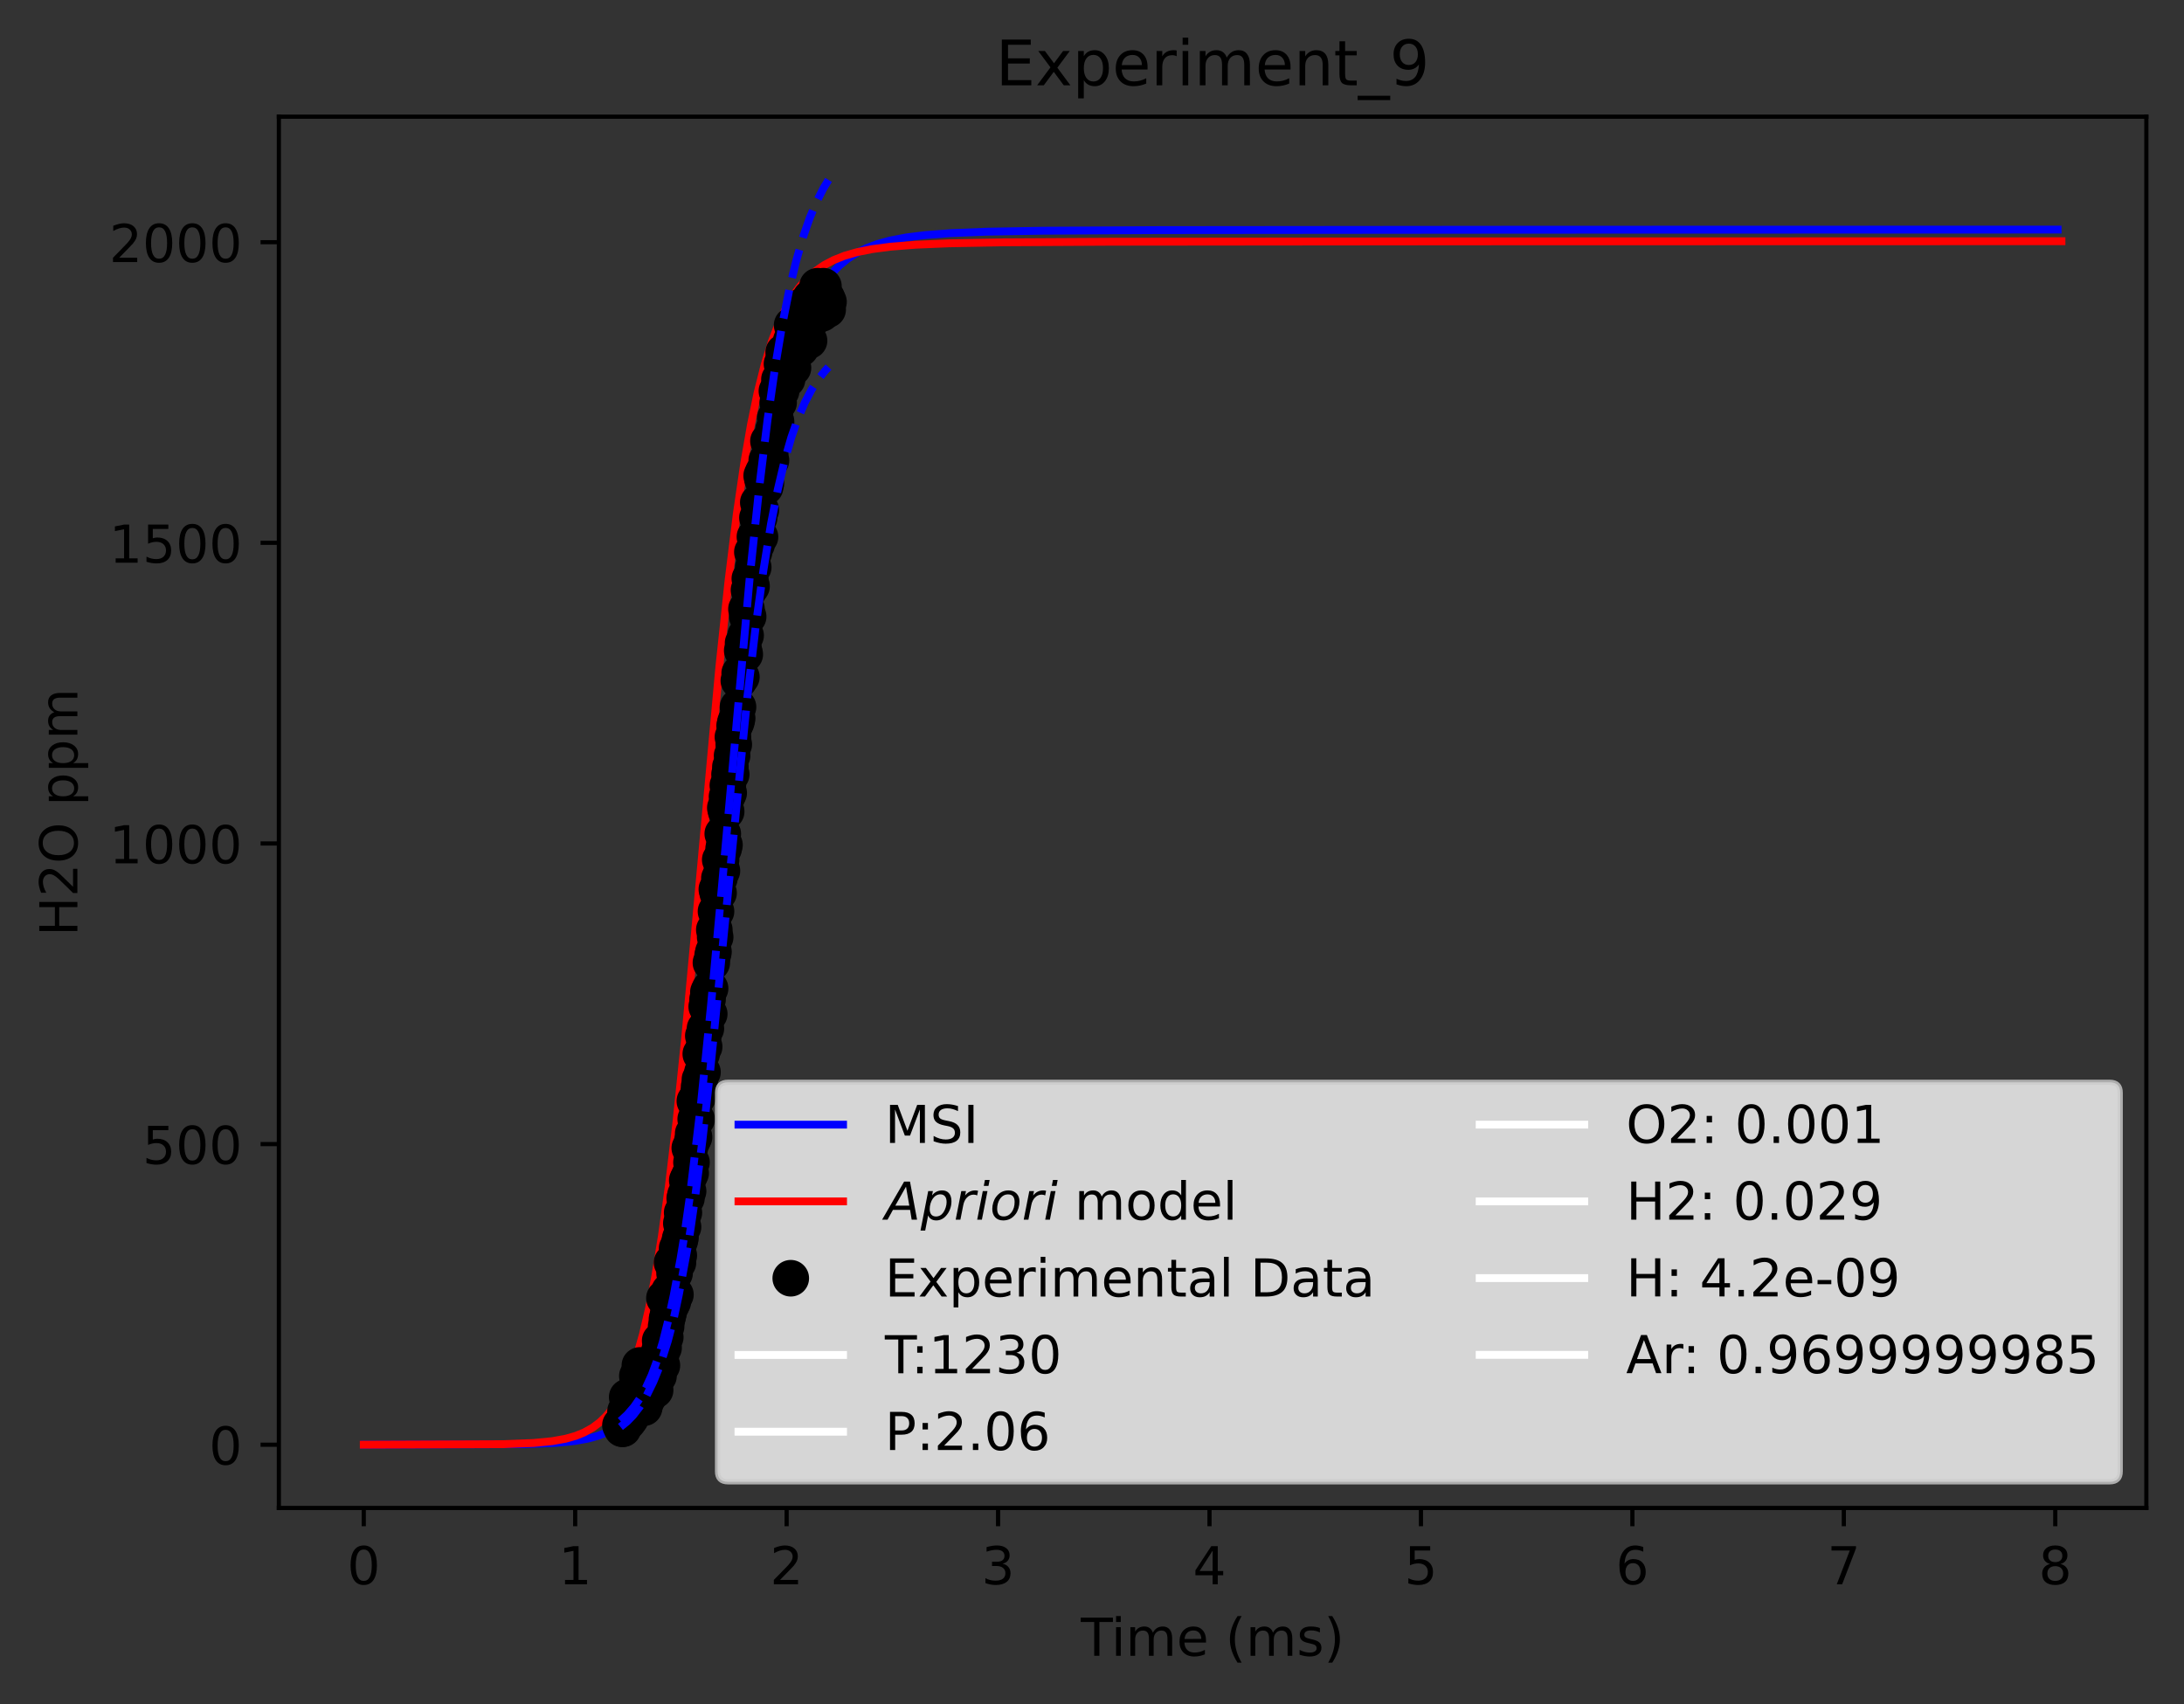 <?xml version="1.0" encoding="utf-8" standalone="no"?>
<!DOCTYPE svg PUBLIC "-//W3C//DTD SVG 1.1//EN"
  "http://www.w3.org/Graphics/SVG/1.1/DTD/svg11.dtd">
<!-- Created with matplotlib (https://matplotlib.org/) -->
<svg height="325.986pt" version="1.1" viewBox="0 0 417.648 325.986" width="417.648pt" xmlns="http://www.w3.org/2000/svg" xmlns:xlink="http://www.w3.org/1999/xlink">
 <rect x="0" y="0" width="417.648" height="325.986" fill="#333333" stroke="none"/>
 <defs>
  <style type="text/css">*{stroke-linecap:butt;stroke-linejoin:round;}</style>
 </defs>
 <g id="figure_1">
  <g id="patch_1">
   <path d="M 0 325.986 
L 417.648 325.986 
L 417.648 0 
L 0 0 
z
" style="fill:none;"/>
  </g>
  <g id="axes_1">
   <g id="patch_2">
    <path d="M 53.328 288.43 
L 410.448 288.43 
L 410.448 22.318 
L 53.328 22.318 
z
" style="fill:none;"/>
   </g>
   <g id="matplotlib.axis_1">
    <g id="xtick_1">
     <g id="line2d_1">
      <defs>
       <path d="M 0 0 
L 0 3.5 
" id="m089c48f560" style="stroke:#000000;stroke-width:0.8;"/>
      </defs>
      <g>
       <use style="stroke:#000000;stroke-width:0.8;" x="69.561" xlink:href="#m089c48f560" y="288.43"/>
      </g>
     </g>
     <g id="text_1">
      <!-- 0 -->
      <g transform="translate(66.38 303.029)scale(0.1 -0.1)">
       <defs>
        <path d="M 31.781 66.406 
Q 24.172 66.406 20.328 58.906 
Q 16.5 51.422 16.5 36.375 
Q 16.5 21.391 20.328 13.891 
Q 24.172 6.391 31.781 6.391 
Q 39.453 6.391 43.281 13.891 
Q 47.125 21.391 47.125 36.375 
Q 47.125 51.422 43.281 58.906 
Q 39.453 66.406 31.781 66.406 
z
M 31.781 74.219 
Q 44.047 74.219 50.516 64.516 
Q 56.984 54.828 56.984 36.375 
Q 56.984 17.969 50.516 8.266 
Q 44.047 -1.422 31.781 -1.422 
Q 19.531 -1.422 13.062 8.266 
Q 6.594 17.969 6.594 36.375 
Q 6.594 54.828 13.062 64.516 
Q 19.531 74.219 31.781 74.219 
z
" id="DejaVuSans-48"/>
       </defs>
       <use xlink:href="#DejaVuSans-48"/>
      </g>
     </g>
    </g>
    <g id="xtick_2">
     <g id="line2d_2">
      <g>
       <use style="stroke:#000000;stroke-width:0.8;" x="109.995" xlink:href="#m089c48f560" y="288.43"/>
      </g>
     </g>
     <g id="text_2">
      <!-- 1 -->
      <g transform="translate(106.813 303.029)scale(0.1 -0.1)">
       <defs>
        <path d="M 12.406 8.297 
L 28.516 8.297 
L 28.516 63.922 
L 10.984 60.406 
L 10.984 69.391 
L 28.422 72.906 
L 38.281 72.906 
L 38.281 8.297 
L 54.391 8.297 
L 54.391 0 
L 12.406 0 
z
" id="DejaVuSans-49"/>
       </defs>
       <use xlink:href="#DejaVuSans-49"/>
      </g>
     </g>
    </g>
    <g id="xtick_3">
     <g id="line2d_3">
      <g>
       <use style="stroke:#000000;stroke-width:0.8;" x="150.428" xlink:href="#m089c48f560" y="288.43"/>
      </g>
     </g>
     <g id="text_3">
      <!-- 2 -->
      <g transform="translate(147.247 303.029)scale(0.1 -0.1)">
       <defs>
        <path d="M 19.188 8.297 
L 53.609 8.297 
L 53.609 0 
L 7.328 0 
L 7.328 8.297 
Q 12.938 14.109 22.625 23.891 
Q 32.328 33.688 34.812 36.531 
Q 39.547 41.844 41.422 45.531 
Q 43.312 49.219 43.312 52.781 
Q 43.312 58.594 39.234 62.25 
Q 35.156 65.922 28.609 65.922 
Q 23.969 65.922 18.812 64.312 
Q 13.672 62.703 7.812 59.422 
L 7.812 69.391 
Q 13.766 71.781 18.938 73 
Q 24.125 74.219 28.422 74.219 
Q 39.75 74.219 46.484 68.547 
Q 53.219 62.891 53.219 53.422 
Q 53.219 48.922 51.531 44.891 
Q 49.859 40.875 45.406 35.406 
Q 44.188 33.984 37.641 27.219 
Q 31.109 20.453 19.188 8.297 
z
" id="DejaVuSans-50"/>
       </defs>
       <use xlink:href="#DejaVuSans-50"/>
      </g>
     </g>
    </g>
    <g id="xtick_4">
     <g id="line2d_4">
      <g>
       <use style="stroke:#000000;stroke-width:0.8;" x="190.862" xlink:href="#m089c48f560" y="288.43"/>
      </g>
     </g>
     <g id="text_4">
      <!-- 3 -->
      <g transform="translate(187.681 303.029)scale(0.1 -0.1)">
       <defs>
        <path d="M 40.578 39.312 
Q 47.656 37.797 51.625 33 
Q 55.609 28.219 55.609 21.188 
Q 55.609 10.406 48.188 4.484 
Q 40.766 -1.422 27.094 -1.422 
Q 22.516 -1.422 17.656 -0.516 
Q 12.797 0.391 7.625 2.203 
L 7.625 11.719 
Q 11.719 9.328 16.594 8.109 
Q 21.484 6.891 26.812 6.891 
Q 36.078 6.891 40.938 10.547 
Q 45.797 14.203 45.797 21.188 
Q 45.797 27.641 41.281 31.266 
Q 36.766 34.906 28.719 34.906 
L 20.219 34.906 
L 20.219 43.016 
L 29.109 43.016 
Q 36.375 43.016 40.234 45.922 
Q 44.094 48.828 44.094 54.297 
Q 44.094 59.906 40.109 62.906 
Q 36.141 65.922 28.719 65.922 
Q 24.656 65.922 20.016 65.031 
Q 15.375 64.156 9.812 62.312 
L 9.812 71.094 
Q 15.438 72.656 20.344 73.438 
Q 25.25 74.219 29.594 74.219 
Q 40.828 74.219 47.359 69.109 
Q 53.906 64.016 53.906 55.328 
Q 53.906 49.266 50.438 45.094 
Q 46.969 40.922 40.578 39.312 
z
" id="DejaVuSans-51"/>
       </defs>
       <use xlink:href="#DejaVuSans-51"/>
      </g>
     </g>
    </g>
    <g id="xtick_5">
     <g id="line2d_5">
      <g>
       <use style="stroke:#000000;stroke-width:0.8;" x="231.296" xlink:href="#m089c48f560" y="288.43"/>
      </g>
     </g>
     <g id="text_5">
      <!-- 4 -->
      <g transform="translate(228.114 303.029)scale(0.1 -0.1)">
       <defs>
        <path d="M 37.797 64.312 
L 12.891 25.391 
L 37.797 25.391 
z
M 35.203 72.906 
L 47.609 72.906 
L 47.609 25.391 
L 58.016 25.391 
L 58.016 17.188 
L 47.609 17.188 
L 47.609 0 
L 37.797 0 
L 37.797 17.188 
L 4.891 17.188 
L 4.891 26.703 
z
" id="DejaVuSans-52"/>
       </defs>
       <use xlink:href="#DejaVuSans-52"/>
      </g>
     </g>
    </g>
    <g id="xtick_6">
     <g id="line2d_6">
      <g>
       <use style="stroke:#000000;stroke-width:0.8;" x="271.729" xlink:href="#m089c48f560" y="288.43"/>
      </g>
     </g>
     <g id="text_6">
      <!-- 5 -->
      <g transform="translate(268.548 303.029)scale(0.1 -0.1)">
       <defs>
        <path d="M 10.797 72.906 
L 49.516 72.906 
L 49.516 64.594 
L 19.828 64.594 
L 19.828 46.734 
Q 21.969 47.469 24.109 47.828 
Q 26.266 48.188 28.422 48.188 
Q 40.625 48.188 47.75 41.5 
Q 54.891 34.812 54.891 23.391 
Q 54.891 11.625 47.562 5.094 
Q 40.234 -1.422 26.906 -1.422 
Q 22.312 -1.422 17.547 -0.641 
Q 12.797 0.141 7.719 1.703 
L 7.719 11.625 
Q 12.109 9.234 16.797 8.062 
Q 21.484 6.891 26.703 6.891 
Q 35.156 6.891 40.078 11.328 
Q 45.016 15.766 45.016 23.391 
Q 45.016 31 40.078 35.438 
Q 35.156 39.891 26.703 39.891 
Q 22.75 39.891 18.812 39.016 
Q 14.891 38.141 10.797 36.281 
z
" id="DejaVuSans-53"/>
       </defs>
       <use xlink:href="#DejaVuSans-53"/>
      </g>
     </g>
    </g>
    <g id="xtick_7">
     <g id="line2d_7">
      <g>
       <use style="stroke:#000000;stroke-width:0.8;" x="312.163" xlink:href="#m089c48f560" y="288.43"/>
      </g>
     </g>
     <g id="text_7">
      <!-- 6 -->
      <g transform="translate(308.982 303.029)scale(0.1 -0.1)">
       <defs>
        <path d="M 33.016 40.375 
Q 26.375 40.375 22.484 35.828 
Q 18.609 31.297 18.609 23.391 
Q 18.609 15.531 22.484 10.953 
Q 26.375 6.391 33.016 6.391 
Q 39.656 6.391 43.531 10.953 
Q 47.406 15.531 47.406 23.391 
Q 47.406 31.297 43.531 35.828 
Q 39.656 40.375 33.016 40.375 
z
M 52.594 71.297 
L 52.594 62.312 
Q 48.875 64.062 45.094 64.984 
Q 41.312 65.922 37.594 65.922 
Q 27.828 65.922 22.672 59.328 
Q 17.531 52.734 16.797 39.406 
Q 19.672 43.656 24.016 45.922 
Q 28.375 48.188 33.594 48.188 
Q 44.578 48.188 50.953 41.516 
Q 57.328 34.859 57.328 23.391 
Q 57.328 12.156 50.688 5.359 
Q 44.047 -1.422 33.016 -1.422 
Q 20.359 -1.422 13.672 8.266 
Q 6.984 17.969 6.984 36.375 
Q 6.984 53.656 15.188 63.938 
Q 23.391 74.219 37.203 74.219 
Q 40.922 74.219 44.703 73.484 
Q 48.484 72.75 52.594 71.297 
z
" id="DejaVuSans-54"/>
       </defs>
       <use xlink:href="#DejaVuSans-54"/>
      </g>
     </g>
    </g>
    <g id="xtick_8">
     <g id="line2d_8">
      <g>
       <use style="stroke:#000000;stroke-width:0.8;" x="352.597" xlink:href="#m089c48f560" y="288.43"/>
      </g>
     </g>
     <g id="text_8">
      <!-- 7 -->
      <g transform="translate(349.416 303.029)scale(0.1 -0.1)">
       <defs>
        <path d="M 8.203 72.906 
L 55.078 72.906 
L 55.078 68.703 
L 28.609 0 
L 18.312 0 
L 43.219 64.594 
L 8.203 64.594 
z
" id="DejaVuSans-55"/>
       </defs>
       <use xlink:href="#DejaVuSans-55"/>
      </g>
     </g>
    </g>
    <g id="xtick_9">
     <g id="line2d_9">
      <g>
       <use style="stroke:#000000;stroke-width:0.8;" x="393.031" xlink:href="#m089c48f560" y="288.43"/>
      </g>
     </g>
     <g id="text_9">
      <!-- 8 -->
      <g transform="translate(389.849 303.029)scale(0.1 -0.1)">
       <defs>
        <path d="M 31.781 34.625 
Q 24.75 34.625 20.719 30.859 
Q 16.703 27.094 16.703 20.516 
Q 16.703 13.922 20.719 10.156 
Q 24.75 6.391 31.781 6.391 
Q 38.812 6.391 42.859 10.172 
Q 46.922 13.969 46.922 20.516 
Q 46.922 27.094 42.891 30.859 
Q 38.875 34.625 31.781 34.625 
z
M 21.922 38.812 
Q 15.578 40.375 12.031 44.719 
Q 8.5 49.078 8.5 55.328 
Q 8.5 64.062 14.719 69.141 
Q 20.953 74.219 31.781 74.219 
Q 42.672 74.219 48.875 69.141 
Q 55.078 64.062 55.078 55.328 
Q 55.078 49.078 51.531 44.719 
Q 48 40.375 41.703 38.812 
Q 48.828 37.156 52.797 32.312 
Q 56.781 27.484 56.781 20.516 
Q 56.781 9.906 50.312 4.234 
Q 43.844 -1.422 31.781 -1.422 
Q 19.734 -1.422 13.25 4.234 
Q 6.781 9.906 6.781 20.516 
Q 6.781 27.484 10.781 32.312 
Q 14.797 37.156 21.922 38.812 
z
M 18.312 54.391 
Q 18.312 48.734 21.844 45.562 
Q 25.391 42.391 31.781 42.391 
Q 38.141 42.391 41.719 45.562 
Q 45.312 48.734 45.312 54.391 
Q 45.312 60.062 41.719 63.234 
Q 38.141 66.406 31.781 66.406 
Q 25.391 66.406 21.844 63.234 
Q 18.312 60.062 18.312 54.391 
z
" id="DejaVuSans-56"/>
       </defs>
       <use xlink:href="#DejaVuSans-56"/>
      </g>
     </g>
    </g>
    <g id="text_10">
     <!-- Time (ms) -->
     <g transform="translate(206.689 316.707)scale(0.1 -0.1)">
      <defs>
       <path d="M -0.297 72.906 
L 61.375 72.906 
L 61.375 64.594 
L 35.5 64.594 
L 35.5 0 
L 25.594 0 
L 25.594 64.594 
L -0.297 64.594 
z
" id="DejaVuSans-84"/>
       <path d="M 9.422 54.688 
L 18.406 54.688 
L 18.406 0 
L 9.422 0 
z
M 9.422 75.984 
L 18.406 75.984 
L 18.406 64.594 
L 9.422 64.594 
z
" id="DejaVuSans-105"/>
       <path d="M 52 44.188 
Q 55.375 50.25 60.062 53.125 
Q 64.75 56 71.094 56 
Q 79.641 56 84.281 50.016 
Q 88.922 44.047 88.922 33.016 
L 88.922 0 
L 79.891 0 
L 79.891 32.719 
Q 79.891 40.578 77.094 44.375 
Q 74.312 48.188 68.609 48.188 
Q 61.625 48.188 57.562 43.547 
Q 53.516 38.922 53.516 30.906 
L 53.516 0 
L 44.484 0 
L 44.484 32.719 
Q 44.484 40.625 41.703 44.406 
Q 38.922 48.188 33.109 48.188 
Q 26.219 48.188 22.156 43.531 
Q 18.109 38.875 18.109 30.906 
L 18.109 0 
L 9.078 0 
L 9.078 54.688 
L 18.109 54.688 
L 18.109 46.188 
Q 21.188 51.219 25.484 53.609 
Q 29.781 56 35.688 56 
Q 41.656 56 45.828 52.969 
Q 50 49.953 52 44.188 
z
" id="DejaVuSans-109"/>
       <path d="M 56.203 29.594 
L 56.203 25.203 
L 14.891 25.203 
Q 15.484 15.922 20.484 11.062 
Q 25.484 6.203 34.422 6.203 
Q 39.594 6.203 44.453 7.469 
Q 49.312 8.734 54.109 11.281 
L 54.109 2.781 
Q 49.266 0.734 44.188 -0.344 
Q 39.109 -1.422 33.891 -1.422 
Q 20.797 -1.422 13.156 6.188 
Q 5.516 13.812 5.516 26.812 
Q 5.516 40.234 12.766 48.109 
Q 20.016 56 32.328 56 
Q 43.359 56 49.781 48.891 
Q 56.203 41.797 56.203 29.594 
z
M 47.219 32.234 
Q 47.125 39.594 43.094 43.984 
Q 39.062 48.391 32.422 48.391 
Q 24.906 48.391 20.391 44.141 
Q 15.875 39.891 15.188 32.172 
z
" id="DejaVuSans-101"/>
       <path id="DejaVuSans-32"/>
       <path d="M 31 75.875 
Q 24.469 64.656 21.281 53.656 
Q 18.109 42.672 18.109 31.391 
Q 18.109 20.125 21.312 9.062 
Q 24.516 -2 31 -13.188 
L 23.188 -13.188 
Q 15.875 -1.703 12.234 9.375 
Q 8.594 20.453 8.594 31.391 
Q 8.594 42.281 12.203 53.312 
Q 15.828 64.359 23.188 75.875 
z
" id="DejaVuSans-40"/>
       <path d="M 44.281 53.078 
L 44.281 44.578 
Q 40.484 46.531 36.375 47.5 
Q 32.281 48.484 27.875 48.484 
Q 21.188 48.484 17.844 46.438 
Q 14.5 44.391 14.5 40.281 
Q 14.5 37.156 16.891 35.375 
Q 19.281 33.594 26.516 31.984 
L 29.594 31.297 
Q 39.156 29.25 43.188 25.516 
Q 47.219 21.781 47.219 15.094 
Q 47.219 7.469 41.188 3.016 
Q 35.156 -1.422 24.609 -1.422 
Q 20.219 -1.422 15.453 -0.562 
Q 10.688 0.297 5.422 2 
L 5.422 11.281 
Q 10.406 8.688 15.234 7.391 
Q 20.062 6.109 24.812 6.109 
Q 31.156 6.109 34.562 8.281 
Q 37.984 10.453 37.984 14.406 
Q 37.984 18.062 35.516 20.016 
Q 33.062 21.969 24.703 23.781 
L 21.578 24.516 
Q 13.234 26.266 9.516 29.906 
Q 5.812 33.547 5.812 39.891 
Q 5.812 47.609 11.281 51.797 
Q 16.75 56 26.812 56 
Q 31.781 56 36.172 55.266 
Q 40.578 54.547 44.281 53.078 
z
" id="DejaVuSans-115"/>
       <path d="M 8.016 75.875 
L 15.828 75.875 
Q 23.141 64.359 26.781 53.312 
Q 30.422 42.281 30.422 31.391 
Q 30.422 20.453 26.781 9.375 
Q 23.141 -1.703 15.828 -13.188 
L 8.016 -13.188 
Q 14.5 -2 17.703 9.062 
Q 20.906 20.125 20.906 31.391 
Q 20.906 42.672 17.703 53.656 
Q 14.5 64.656 8.016 75.875 
z
" id="DejaVuSans-41"/>
      </defs>
      <use xlink:href="#DejaVuSans-84"/>
      <use x="57.959" xlink:href="#DejaVuSans-105"/>
      <use x="85.742" xlink:href="#DejaVuSans-109"/>
      <use x="183.154" xlink:href="#DejaVuSans-101"/>
      <use x="244.678" xlink:href="#DejaVuSans-32"/>
      <use x="276.465" xlink:href="#DejaVuSans-40"/>
      <use x="315.479" xlink:href="#DejaVuSans-109"/>
      <use x="412.891" xlink:href="#DejaVuSans-115"/>
      <use x="464.99" xlink:href="#DejaVuSans-41"/>
     </g>
    </g>
   </g>
   <g id="matplotlib.axis_2">
    <g id="ytick_1">
     <g id="line2d_10">
      <defs>
       <path d="M 0 0 
L -3.5 0 
" id="m2a97e16613" style="stroke:#000000;stroke-width:0.8;"/>
      </defs>
      <g>
       <use style="stroke:#000000;stroke-width:0.8;" x="53.328" xlink:href="#m2a97e16613" y="276.334"/>
      </g>
     </g>
     <g id="text_11">
      <!-- 0 -->
      <g transform="translate(39.966 280.133)scale(0.1 -0.1)">
       <use xlink:href="#DejaVuSans-48"/>
      </g>
     </g>
    </g>
    <g id="ytick_2">
     <g id="line2d_11">
      <g>
       <use style="stroke:#000000;stroke-width:0.8;" x="53.328" xlink:href="#m2a97e16613" y="218.832"/>
      </g>
     </g>
     <g id="text_12">
      <!-- 500 -->
      <g transform="translate(27.241 222.631)scale(0.1 -0.1)">
       <use xlink:href="#DejaVuSans-53"/>
       <use x="63.623" xlink:href="#DejaVuSans-48"/>
       <use x="127.246" xlink:href="#DejaVuSans-48"/>
      </g>
     </g>
    </g>
    <g id="ytick_3">
     <g id="line2d_12">
      <g>
       <use style="stroke:#000000;stroke-width:0.8;" x="53.328" xlink:href="#m2a97e16613" y="161.33"/>
      </g>
     </g>
     <g id="text_13">
      <!-- 1000 -->
      <g transform="translate(20.878 165.129)scale(0.1 -0.1)">
       <use xlink:href="#DejaVuSans-49"/>
       <use x="63.623" xlink:href="#DejaVuSans-48"/>
       <use x="127.246" xlink:href="#DejaVuSans-48"/>
       <use x="190.869" xlink:href="#DejaVuSans-48"/>
      </g>
     </g>
    </g>
    <g id="ytick_4">
     <g id="line2d_13">
      <g>
       <use style="stroke:#000000;stroke-width:0.8;" x="53.328" xlink:href="#m2a97e16613" y="103.828"/>
      </g>
     </g>
     <g id="text_14">
      <!-- 1500 -->
      <g transform="translate(20.878 107.627)scale(0.1 -0.1)">
       <use xlink:href="#DejaVuSans-49"/>
       <use x="63.623" xlink:href="#DejaVuSans-53"/>
       <use x="127.246" xlink:href="#DejaVuSans-48"/>
       <use x="190.869" xlink:href="#DejaVuSans-48"/>
      </g>
     </g>
    </g>
    <g id="ytick_5">
     <g id="line2d_14">
      <g>
       <use style="stroke:#000000;stroke-width:0.8;" x="53.328" xlink:href="#m2a97e16613" y="46.326"/>
      </g>
     </g>
     <g id="text_15">
      <!-- 2000 -->
      <g transform="translate(20.878 50.125)scale(0.1 -0.1)">
       <use xlink:href="#DejaVuSans-50"/>
       <use x="63.623" xlink:href="#DejaVuSans-48"/>
       <use x="127.246" xlink:href="#DejaVuSans-48"/>
       <use x="190.869" xlink:href="#DejaVuSans-48"/>
      </g>
     </g>
    </g>
    <g id="text_16">
     <!-- H2O ppm -->
     <g transform="translate(14.798 179.059)rotate(-90)scale(0.1 -0.1)">
      <defs>
       <path d="M 9.812 72.906 
L 19.672 72.906 
L 19.672 43.016 
L 55.516 43.016 
L 55.516 72.906 
L 65.375 72.906 
L 65.375 0 
L 55.516 0 
L 55.516 34.719 
L 19.672 34.719 
L 19.672 0 
L 9.812 0 
z
" id="DejaVuSans-72"/>
       <path d="M 39.406 66.219 
Q 28.656 66.219 22.328 58.203 
Q 16.016 50.203 16.016 36.375 
Q 16.016 22.609 22.328 14.594 
Q 28.656 6.594 39.406 6.594 
Q 50.141 6.594 56.422 14.594 
Q 62.703 22.609 62.703 36.375 
Q 62.703 50.203 56.422 58.203 
Q 50.141 66.219 39.406 66.219 
z
M 39.406 74.219 
Q 54.734 74.219 63.906 63.938 
Q 73.094 53.656 73.094 36.375 
Q 73.094 19.141 63.906 8.859 
Q 54.734 -1.422 39.406 -1.422 
Q 24.031 -1.422 14.812 8.828 
Q 5.609 19.094 5.609 36.375 
Q 5.609 53.656 14.812 63.938 
Q 24.031 74.219 39.406 74.219 
z
" id="DejaVuSans-79"/>
       <path d="M 18.109 8.203 
L 18.109 -20.797 
L 9.078 -20.797 
L 9.078 54.688 
L 18.109 54.688 
L 18.109 46.391 
Q 20.953 51.266 25.266 53.625 
Q 29.594 56 35.594 56 
Q 45.562 56 51.781 48.094 
Q 58.016 40.188 58.016 27.297 
Q 58.016 14.406 51.781 6.484 
Q 45.562 -1.422 35.594 -1.422 
Q 29.594 -1.422 25.266 0.953 
Q 20.953 3.328 18.109 8.203 
z
M 48.688 27.297 
Q 48.688 37.203 44.609 42.844 
Q 40.531 48.484 33.406 48.484 
Q 26.266 48.484 22.188 42.844 
Q 18.109 37.203 18.109 27.297 
Q 18.109 17.391 22.188 11.75 
Q 26.266 6.109 33.406 6.109 
Q 40.531 6.109 44.609 11.75 
Q 48.688 17.391 48.688 27.297 
z
" id="DejaVuSans-112"/>
      </defs>
      <use xlink:href="#DejaVuSans-72"/>
      <use x="75.195" xlink:href="#DejaVuSans-50"/>
      <use x="138.818" xlink:href="#DejaVuSans-79"/>
      <use x="217.529" xlink:href="#DejaVuSans-32"/>
      <use x="249.316" xlink:href="#DejaVuSans-112"/>
      <use x="312.793" xlink:href="#DejaVuSans-112"/>
      <use x="376.27" xlink:href="#DejaVuSans-109"/>
     </g>
    </g>
   </g>
   <g id="line2d_15">
    <path clip-path="url(#paaa03563e6)" d="M 69.605 276.334 
L 100.023 276.231 
L 106.224 275.992 
L 109.786 275.646 
L 112.376 275.187 
L 114.319 274.651 
L 115.938 274.019 
L 117.557 273.155 
L 118.852 272.244 
L 120.147 271.079 
L 121.443 269.596 
L 122.738 267.712 
L 124.033 265.332 
L 125.328 262.339 
L 126.623 258.603 
L 127.832 254.318 
L 129.019 249.241 
L 130.36 242.32 
L 131.573 234.87 
L 132.994 224.621 
L 134.481 212.137 
L 136.145 196.235 
L 138.45 171.831 
L 142.641 127.156 
L 144.543 109.641 
L 146.134 97.072 
L 147.604 87.233 
L 148.965 79.572 
L 150.158 73.905 
L 151.377 69.014 
L 152.596 64.917 
L 153.815 61.499 
L 155.034 58.658 
L 156.253 56.299 
L 157.472 54.343 
L 158.995 52.358 
L 160.519 50.783 
L 162.043 49.531 
L 163.872 48.357 
L 165.7 47.456 
L 167.833 46.661 
L 170.271 45.996 
L 173.319 45.417 
L 176.976 44.961 
L 181.818 44.594 
L 188.733 44.316 
L 199.509 44.128 
L 221.583 44.01 
L 291.698 43.941 
L 393.481 43.914 
L 393.481 43.914 
" style="fill:none;stroke:#0000ff;stroke-linecap:square;stroke-width:1.5;"/>
   </g>
   <g id="line2d_16">
    <path clip-path="url(#paaa03563e6)" d="M 69.561 276.334 
L 96.312 276.229 
L 102.039 276.005 
L 105.581 275.66 
L 108.156 275.196 
L 110.088 274.648 
L 111.698 273.997 
L 113.308 273.099 
L 114.743 272.019 
L 115.915 270.884 
L 117.087 269.46 
L 118.26 267.682 
L 119.432 265.469 
L 120.605 262.728 
L 121.777 259.354 
L 122.95 255.229 
L 124.122 250.232 
L 125.294 244.243 
L 126.575 236.445 
L 127.945 226.558 
L 129.371 214.53 
L 131.028 198.54 
L 133.14 175.837 
L 137.549 127.717 
L 139.322 111.05 
L 140.906 98.269 
L 142.321 88.623 
L 143.623 81.159 
L 144.832 75.327 
L 146.218 69.79 
L 147.604 65.303 
L 148.991 61.686 
L 150.377 58.781 
L 151.763 56.45 
L 153.039 54.714 
L 154.444 53.166 
L 155.85 51.923 
L 157.607 50.705 
L 159.365 49.772 
L 161.473 48.929 
L 163.934 48.22 
L 166.745 47.656 
L 170.26 47.192 
L 175.03 46.813 
L 181.506 46.541 
L 191.823 46.352 
L 212.781 46.236 
L 280.918 46.167 
L 394.215 46.138 
L 394.215 46.138 
" style="fill:none;stroke:#ff0000;stroke-linecap:square;stroke-width:1.5;"/>
   </g>
   <g id="line2d_17">
    <defs>
     <path d="M 0 3 
C 0.796 3 1.559 2.684 2.121 2.121 
C 2.684 1.559 3 0.796 3 0 
C 3 -0.796 2.684 -1.559 2.121 -2.121 
C 1.559 -2.684 0.796 -3 0 -3 
C -0.796 -3 -1.559 -2.684 -2.121 -2.121 
C -2.684 -1.559 -3 -0.796 -3 0 
C -3 0.796 -2.684 1.559 -2.121 2.121 
C -1.559 2.684 -0.796 3 0 3 
z
" id="mfb3c46eab8" style="stroke:#000000;"/>
    </defs>
    <g clip-path="url(#paaa03563e6)">
     <use style="stroke:#000000;" x="118.647" xlink:href="#mfb3c46eab8" y="272.614"/>
     <use style="stroke:#000000;" x="118.809" xlink:href="#mfb3c46eab8" y="272.614"/>
     <use style="stroke:#000000;" x="118.971" xlink:href="#mfb3c46eab8" y="273.286"/>
     <use style="stroke:#000000;" x="119.133" xlink:href="#mfb3c46eab8" y="273.286"/>
     <use style="stroke:#000000;" x="119.294" xlink:href="#mfb3c46eab8" y="272.614"/>
     <use style="stroke:#000000;" x="119.456" xlink:href="#mfb3c46eab8" y="271.272"/>
     <use style="stroke:#000000;" x="119.618" xlink:href="#mfb3c46eab8" y="269.928"/>
     <use style="stroke:#000000;" x="119.78" xlink:href="#mfb3c46eab8" y="271.943"/>
     <use style="stroke:#000000;" x="119.941" xlink:href="#mfb3c46eab8" y="267.239"/>
     <use style="stroke:#000000;" x="120.103" xlink:href="#mfb3c46eab8" y="271.943"/>
     <use style="stroke:#000000;" x="120.265" xlink:href="#mfb3c46eab8" y="269.928"/>
     <use style="stroke:#000000;" x="120.426" xlink:href="#mfb3c46eab8" y="269.928"/>
     <use style="stroke:#000000;" x="120.588" xlink:href="#mfb3c46eab8" y="271.272"/>
     <use style="stroke:#000000;" x="120.75" xlink:href="#mfb3c46eab8" y="269.257"/>
     <use style="stroke:#000000;" x="120.912" xlink:href="#mfb3c46eab8" y="266.565"/>
     <use style="stroke:#000000;" x="121.073" xlink:href="#mfb3c46eab8" y="267.239"/>
     <use style="stroke:#000000;" x="121.235" xlink:href="#mfb3c46eab8" y="266.565"/>
     <use style="stroke:#000000;" x="121.397" xlink:href="#mfb3c46eab8" y="269.257"/>
     <use style="stroke:#000000;" x="121.559" xlink:href="#mfb3c46eab8" y="268.584"/>
     <use style="stroke:#000000;" x="121.72" xlink:href="#mfb3c46eab8" y="268.584"/>
     <use style="stroke:#000000;" x="121.882" xlink:href="#mfb3c46eab8" y="263.198"/>
     <use style="stroke:#000000;" x="122.044" xlink:href="#mfb3c46eab8" y="265.892"/>
     <use style="stroke:#000000;" x="122.206" xlink:href="#mfb3c46eab8" y="269.257"/>
     <use style="stroke:#000000;" x="122.367" xlink:href="#mfb3c46eab8" y="261.173"/>
     <use style="stroke:#000000;" x="122.529" xlink:href="#mfb3c46eab8" y="263.198"/>
     <use style="stroke:#000000;" x="122.691" xlink:href="#mfb3c46eab8" y="264.545"/>
     <use style="stroke:#000000;" x="122.852" xlink:href="#mfb3c46eab8" y="265.219"/>
     <use style="stroke:#000000;" x="123.014" xlink:href="#mfb3c46eab8" y="265.219"/>
     <use style="stroke:#000000;" x="123.176" xlink:href="#mfb3c46eab8" y="269.257"/>
     <use style="stroke:#000000;" x="123.338" xlink:href="#mfb3c46eab8" y="268.584"/>
     <use style="stroke:#000000;" x="123.499" xlink:href="#mfb3c46eab8" y="261.848"/>
     <use style="stroke:#000000;" x="123.661" xlink:href="#mfb3c46eab8" y="262.523"/>
     <use style="stroke:#000000;" x="123.823" xlink:href="#mfb3c46eab8" y="265.219"/>
     <use style="stroke:#000000;" x="123.985" xlink:href="#mfb3c46eab8" y="267.239"/>
     <use style="stroke:#000000;" x="124.146" xlink:href="#mfb3c46eab8" y="261.848"/>
     <use style="stroke:#000000;" x="124.308" xlink:href="#mfb3c46eab8" y="262.523"/>
     <use style="stroke:#000000;" x="124.47" xlink:href="#mfb3c46eab8" y="261.173"/>
     <use style="stroke:#000000;" x="124.632" xlink:href="#mfb3c46eab8" y="264.545"/>
     <use style="stroke:#000000;" x="124.793" xlink:href="#mfb3c46eab8" y="262.523"/>
     <use style="stroke:#000000;" x="124.955" xlink:href="#mfb3c46eab8" y="264.545"/>
     <use style="stroke:#000000;" x="125.117" xlink:href="#mfb3c46eab8" y="264.545"/>
     <use style="stroke:#000000;" x="125.279" xlink:href="#mfb3c46eab8" y="265.892"/>
     <use style="stroke:#000000;" x="125.44" xlink:href="#mfb3c46eab8" y="262.523"/>
     <use style="stroke:#000000;" x="125.602" xlink:href="#mfb3c46eab8" y="260.498"/>
     <use style="stroke:#000000;" x="125.764" xlink:href="#mfb3c46eab8" y="260.498"/>
     <use style="stroke:#000000;" x="125.925" xlink:href="#mfb3c46eab8" y="263.198"/>
     <use style="stroke:#000000;" x="126.087" xlink:href="#mfb3c46eab8" y="258.472"/>
     <use style="stroke:#000000;" x="126.249" xlink:href="#mfb3c46eab8" y="256.444"/>
     <use style="stroke:#000000;" x="126.411" xlink:href="#mfb3c46eab8" y="259.147"/>
     <use style="stroke:#000000;" x="126.572" xlink:href="#mfb3c46eab8" y="261.173"/>
     <use style="stroke:#000000;" x="126.734" xlink:href="#mfb3c46eab8" y="256.444"/>
     <use style="stroke:#000000;" x="126.896" xlink:href="#mfb3c46eab8" y="257.796"/>
     <use style="stroke:#000000;" x="127.058" xlink:href="#mfb3c46eab8" y="248.31"/>
     <use style="stroke:#000000;" x="127.219" xlink:href="#mfb3c46eab8" y="255.767"/>
     <use style="stroke:#000000;" x="127.381" xlink:href="#mfb3c46eab8" y="253.737"/>
     <use style="stroke:#000000;" x="127.543" xlink:href="#mfb3c46eab8" y="252.381"/>
     <use style="stroke:#000000;" x="127.705" xlink:href="#mfb3c46eab8" y="251.704"/>
     <use style="stroke:#000000;" x="127.866" xlink:href="#mfb3c46eab8" y="251.025"/>
     <use style="stroke:#000000;" x="128.028" xlink:href="#mfb3c46eab8" y="246.951"/>
     <use style="stroke:#000000;" x="128.19" xlink:href="#mfb3c46eab8" y="249.669"/>
     <use style="stroke:#000000;" x="128.351" xlink:href="#mfb3c46eab8" y="249.669"/>
     <use style="stroke:#000000;" x="128.513" xlink:href="#mfb3c46eab8" y="241.507"/>
     <use style="stroke:#000000;" x="128.675" xlink:href="#mfb3c46eab8" y="248.989"/>
     <use style="stroke:#000000;" x="128.837" xlink:href="#mfb3c46eab8" y="247.63"/>
     <use style="stroke:#000000;" x="128.998" xlink:href="#mfb3c46eab8" y="243.55"/>
     <use style="stroke:#000000;" x="129.16" xlink:href="#mfb3c46eab8" y="247.63"/>
     <use style="stroke:#000000;" x="129.322" xlink:href="#mfb3c46eab8" y="241.507"/>
     <use style="stroke:#000000;" x="129.484" xlink:href="#mfb3c46eab8" y="238.78"/>
     <use style="stroke:#000000;" x="129.645" xlink:href="#mfb3c46eab8" y="241.507"/>
     <use style="stroke:#000000;" x="129.807" xlink:href="#mfb3c46eab8" y="240.145"/>
     <use style="stroke:#000000;" x="129.969" xlink:href="#mfb3c46eab8" y="237.415"/>
     <use style="stroke:#000000;" x="130.131" xlink:href="#mfb3c46eab8" y="236.732"/>
     <use style="stroke:#000000;" x="130.292" xlink:href="#mfb3c46eab8" y="233.998"/>
     <use style="stroke:#000000;" x="130.454" xlink:href="#mfb3c46eab8" y="231.945"/>
     <use style="stroke:#000000;" x="130.616" xlink:href="#mfb3c46eab8" y="234.683"/>
     <use style="stroke:#000000;" x="130.777" xlink:href="#mfb3c46eab8" y="231.945"/>
     <use style="stroke:#000000;" x="130.939" xlink:href="#mfb3c46eab8" y="229.206"/>
     <use style="stroke:#000000;" x="131.101" xlink:href="#mfb3c46eab8" y="228.521"/>
     <use style="stroke:#000000;" x="131.263" xlink:href="#mfb3c46eab8" y="229.206"/>
     <use style="stroke:#000000;" x="131.424" xlink:href="#mfb3c46eab8" y="225.775"/>
     <use style="stroke:#000000;" x="131.586" xlink:href="#mfb3c46eab8" y="227.834"/>
     <use style="stroke:#000000;" x="131.748" xlink:href="#mfb3c46eab8" y="225.089"/>
     <use style="stroke:#000000;" x="131.91" xlink:href="#mfb3c46eab8" y="219.586"/>
     <use style="stroke:#000000;" x="132.071" xlink:href="#mfb3c46eab8" y="224.401"/>
     <use style="stroke:#000000;" x="132.233" xlink:href="#mfb3c46eab8" y="222.339"/>
     <use style="stroke:#000000;" x="132.395" xlink:href="#mfb3c46eab8" y="218.208"/>
     <use style="stroke:#000000;" x="132.557" xlink:href="#mfb3c46eab8" y="216.83"/>
     <use style="stroke:#000000;" x="132.718" xlink:href="#mfb3c46eab8" y="217.519"/>
     <use style="stroke:#000000;" x="132.88" xlink:href="#mfb3c46eab8" y="210.613"/>
     <use style="stroke:#000000;" x="133.042" xlink:href="#mfb3c46eab8" y="214.069"/>
     <use style="stroke:#000000;" x="133.204" xlink:href="#mfb3c46eab8" y="214.069"/>
     <use style="stroke:#000000;" x="133.365" xlink:href="#mfb3c46eab8" y="209.922"/>
     <use style="stroke:#000000;" x="133.527" xlink:href="#mfb3c46eab8" y="209.23"/>
     <use style="stroke:#000000;" x="133.689" xlink:href="#mfb3c46eab8" y="207.845"/>
     <use style="stroke:#000000;" x="133.85" xlink:href="#mfb3c46eab8" y="206.459"/>
     <use style="stroke:#000000;" x="134.012" xlink:href="#mfb3c46eab8" y="201.602"/>
     <use style="stroke:#000000;" x="134.174" xlink:href="#mfb3c46eab8" y="201.602"/>
     <use style="stroke:#000000;" x="134.336" xlink:href="#mfb3c46eab8" y="205.073"/>
     <use style="stroke:#000000;" x="134.497" xlink:href="#mfb3c46eab8" y="198.125"/>
     <use style="stroke:#000000;" x="134.659" xlink:href="#mfb3c46eab8" y="200.211"/>
     <use style="stroke:#000000;" x="134.821" xlink:href="#mfb3c46eab8" y="196.732"/>
     <use style="stroke:#000000;" x="134.983" xlink:href="#mfb3c46eab8" y="196.732"/>
     <use style="stroke:#000000;" x="135.144" xlink:href="#mfb3c46eab8" y="192.549"/>
     <use style="stroke:#000000;" x="135.306" xlink:href="#mfb3c46eab8" y="191.154"/>
     <use style="stroke:#000000;" x="135.468" xlink:href="#mfb3c46eab8" y="189.757"/>
     <use style="stroke:#000000;" x="135.63" xlink:href="#mfb3c46eab8" y="193.945"/>
     <use style="stroke:#000000;" x="135.791" xlink:href="#mfb3c46eab8" y="189.058"/>
     <use style="stroke:#000000;" x="135.953" xlink:href="#mfb3c46eab8" y="184.159"/>
     <use style="stroke:#000000;" x="136.115" xlink:href="#mfb3c46eab8" y="184.159"/>
     <use style="stroke:#000000;" x="136.276" xlink:href="#mfb3c46eab8" y="182.756"/>
     <use style="stroke:#000000;" x="136.438" xlink:href="#mfb3c46eab8" y="182.056"/>
     <use style="stroke:#000000;" x="136.6" xlink:href="#mfb3c46eab8" y="177.843"/>
     <use style="stroke:#000000;" x="136.762" xlink:href="#mfb3c46eab8" y="179.248"/>
     <use style="stroke:#000000;" x="136.923" xlink:href="#mfb3c46eab8" y="174.325"/>
     <use style="stroke:#000000;" x="137.085" xlink:href="#mfb3c46eab8" y="170.097"/>
     <use style="stroke:#000000;" x="137.247" xlink:href="#mfb3c46eab8" y="170.802"/>
     <use style="stroke:#000000;" x="137.409" xlink:href="#mfb3c46eab8" y="170.802"/>
     <use style="stroke:#000000;" x="137.57" xlink:href="#mfb3c46eab8" y="167.979"/>
     <use style="stroke:#000000;" x="137.732" xlink:href="#mfb3c46eab8" y="164.445"/>
     <use style="stroke:#000000;" x="137.894" xlink:href="#mfb3c46eab8" y="164.445"/>
     <use style="stroke:#000000;" x="138.056" xlink:href="#mfb3c46eab8" y="166.566"/>
     <use style="stroke:#000000;" x="138.217" xlink:href="#mfb3c46eab8" y="159.487"/>
     <use style="stroke:#000000;" x="138.379" xlink:href="#mfb3c46eab8" y="162.321"/>
     <use style="stroke:#000000;" x="138.541" xlink:href="#mfb3c46eab8" y="161.614"/>
     <use style="stroke:#000000;" x="138.703" xlink:href="#mfb3c46eab8" y="154.517"/>
     <use style="stroke:#000000;" x="138.864" xlink:href="#mfb3c46eab8" y="155.228"/>
     <use style="stroke:#000000;" x="139.026" xlink:href="#mfb3c46eab8" y="152.383"/>
     <use style="stroke:#000000;" x="139.188" xlink:href="#mfb3c46eab8" y="150.247"/>
     <use style="stroke:#000000;" x="139.349" xlink:href="#mfb3c46eab8" y="151.672"/>
     <use style="stroke:#000000;" x="139.511" xlink:href="#mfb3c46eab8" y="148.109"/>
     <use style="stroke:#000000;" x="139.673" xlink:href="#mfb3c46eab8" y="146.682"/>
     <use style="stroke:#000000;" x="139.835" xlink:href="#mfb3c46eab8" y="148.109"/>
     <use style="stroke:#000000;" x="139.996" xlink:href="#mfb3c46eab8" y="144.54"/>
     <use style="stroke:#000000;" x="140.158" xlink:href="#mfb3c46eab8" y="140.966"/>
     <use style="stroke:#000000;" x="140.32" xlink:href="#mfb3c46eab8" y="142.396"/>
     <use style="stroke:#000000;" x="140.482" xlink:href="#mfb3c46eab8" y="138.818"/>
     <use style="stroke:#000000;" x="140.643" xlink:href="#mfb3c46eab8" y="138.101"/>
     <use style="stroke:#000000;" x="140.805" xlink:href="#mfb3c46eab8" y="138.101"/>
     <use style="stroke:#000000;" x="140.967" xlink:href="#mfb3c46eab8" y="137.385"/>
     <use style="stroke:#000000;" x="141.129" xlink:href="#mfb3c46eab8" y="135.233"/>
     <use style="stroke:#000000;" x="141.29" xlink:href="#mfb3c46eab8" y="130.203"/>
     <use style="stroke:#000000;" x="141.452" xlink:href="#mfb3c46eab8" y="128.765"/>
     <use style="stroke:#000000;" x="141.614" xlink:href="#mfb3c46eab8" y="129.484"/>
     <use style="stroke:#000000;" x="141.775" xlink:href="#mfb3c46eab8" y="129.484"/>
     <use style="stroke:#000000;" x="141.937" xlink:href="#mfb3c46eab8" y="124.442"/>
     <use style="stroke:#000000;" x="142.099" xlink:href="#mfb3c46eab8" y="122.998"/>
     <use style="stroke:#000000;" x="142.261" xlink:href="#mfb3c46eab8" y="124.442"/>
     <use style="stroke:#000000;" x="142.422" xlink:href="#mfb3c46eab8" y="125.162"/>
     <use style="stroke:#000000;" x="142.584" xlink:href="#mfb3c46eab8" y="121.553"/>
     <use style="stroke:#000000;" x="142.746" xlink:href="#mfb3c46eab8" y="116.491"/>
     <use style="stroke:#000000;" x="142.908" xlink:href="#mfb3c46eab8" y="117.938"/>
     <use style="stroke:#000000;" x="143.069" xlink:href="#mfb3c46eab8" y="117.938"/>
     <use style="stroke:#000000;" x="143.231" xlink:href="#mfb3c46eab8" y="112.867"/>
     <use style="stroke:#000000;" x="143.393" xlink:href="#mfb3c46eab8" y="110.689"/>
     <use style="stroke:#000000;" x="143.555" xlink:href="#mfb3c46eab8" y="111.415"/>
     <use style="stroke:#000000;" x="143.716" xlink:href="#mfb3c46eab8" y="112.142"/>
     <use style="stroke:#000000;" x="143.878" xlink:href="#mfb3c46eab8" y="105.599"/>
     <use style="stroke:#000000;" x="144.04" xlink:href="#mfb3c46eab8" y="108.51"/>
     <use style="stroke:#000000;" x="144.201" xlink:href="#mfb3c46eab8" y="105.599"/>
     <use style="stroke:#000000;" x="144.363" xlink:href="#mfb3c46eab8" y="102.685"/>
     <use style="stroke:#000000;" x="144.525" xlink:href="#mfb3c46eab8" y="102.685"/>
     <use style="stroke:#000000;" x="144.687" xlink:href="#mfb3c46eab8" y="104.143"/>
     <use style="stroke:#000000;" x="144.848" xlink:href="#mfb3c46eab8" y="99.037"/>
     <use style="stroke:#000000;" x="145.01" xlink:href="#mfb3c46eab8" y="96.114"/>
     <use style="stroke:#000000;" x="145.172" xlink:href="#mfb3c46eab8" y="99.037"/>
     <use style="stroke:#000000;" x="145.334" xlink:href="#mfb3c46eab8" y="102.685"/>
     <use style="stroke:#000000;" x="145.495" xlink:href="#mfb3c46eab8" y="97.576"/>
     <use style="stroke:#000000;" x="145.657" xlink:href="#mfb3c46eab8" y="90.987"/>
     <use style="stroke:#000000;" x="145.819" xlink:href="#mfb3c46eab8" y="91.721"/>
     <use style="stroke:#000000;" x="145.981" xlink:href="#mfb3c46eab8" y="90.254"/>
     <use style="stroke:#000000;" x="146.142" xlink:href="#mfb3c46eab8" y="90.254"/>
     <use style="stroke:#000000;" x="146.304" xlink:href="#mfb3c46eab8" y="93.185"/>
     <use style="stroke:#000000;" x="146.466" xlink:href="#mfb3c46eab8" y="92.453"/>
     <use style="stroke:#000000;" x="146.628" xlink:href="#mfb3c46eab8" y="88.053"/>
     <use style="stroke:#000000;" x="146.789" xlink:href="#mfb3c46eab8" y="88.053"/>
     <use style="stroke:#000000;" x="146.951" xlink:href="#mfb3c46eab8" y="84.378"/>
     <use style="stroke:#000000;" x="147.113" xlink:href="#mfb3c46eab8" y="88.053"/>
     <use style="stroke:#000000;" x="147.274" xlink:href="#mfb3c46eab8" y="86.583"/>
     <use style="stroke:#000000;" x="147.436" xlink:href="#mfb3c46eab8" y="88.053"/>
     <use style="stroke:#000000;" x="147.598" xlink:href="#mfb3c46eab8" y="84.378"/>
     <use style="stroke:#000000;" x="147.76" xlink:href="#mfb3c46eab8" y="84.378"/>
     <use style="stroke:#000000;" x="147.921" xlink:href="#mfb3c46eab8" y="82.17"/>
     <use style="stroke:#000000;" x="148.083" xlink:href="#mfb3c46eab8" y="82.17"/>
     <use style="stroke:#000000;" x="148.245" xlink:href="#mfb3c46eab8" y="79.96"/>
     <use style="stroke:#000000;" x="148.407" xlink:href="#mfb3c46eab8" y="80.696"/>
     <use style="stroke:#000000;" x="148.568" xlink:href="#mfb3c46eab8" y="74.794"/>
     <use style="stroke:#000000;" x="148.73" xlink:href="#mfb3c46eab8" y="77.009"/>
     <use style="stroke:#000000;" x="148.892" xlink:href="#mfb3c46eab8" y="77.009"/>
     <use style="stroke:#000000;" x="149.054" xlink:href="#mfb3c46eab8" y="72.575"/>
     <use style="stroke:#000000;" x="149.215" xlink:href="#mfb3c46eab8" y="74.794"/>
     <use style="stroke:#000000;" x="149.377" xlink:href="#mfb3c46eab8" y="74.794"/>
     <use style="stroke:#000000;" x="149.539" xlink:href="#mfb3c46eab8" y="69.613"/>
     <use style="stroke:#000000;" x="149.7" xlink:href="#mfb3c46eab8" y="71.835"/>
     <use style="stroke:#000000;" x="149.862" xlink:href="#mfb3c46eab8" y="67.39"/>
     <use style="stroke:#000000;" x="150.024" xlink:href="#mfb3c46eab8" y="71.835"/>
     <use style="stroke:#000000;" x="150.186" xlink:href="#mfb3c46eab8" y="69.613"/>
     <use style="stroke:#000000;" x="150.347" xlink:href="#mfb3c46eab8" y="68.873"/>
     <use style="stroke:#000000;" x="150.509" xlink:href="#mfb3c46eab8" y="72.575"/>
     <use style="stroke:#000000;" x="150.671" xlink:href="#mfb3c46eab8" y="68.873"/>
     <use style="stroke:#000000;" x="150.833" xlink:href="#mfb3c46eab8" y="68.873"/>
     <use style="stroke:#000000;" x="150.994" xlink:href="#mfb3c46eab8" y="66.648"/>
     <use style="stroke:#000000;" x="151.156" xlink:href="#mfb3c46eab8" y="65.905"/>
     <use style="stroke:#000000;" x="151.318" xlink:href="#mfb3c46eab8" y="65.163"/>
     <use style="stroke:#000000;" x="151.48" xlink:href="#mfb3c46eab8" y="62.192"/>
     <use style="stroke:#000000;" x="151.641" xlink:href="#mfb3c46eab8" y="70.355"/>
     <use style="stroke:#000000;" x="151.803" xlink:href="#mfb3c46eab8" y="66.648"/>
     <use style="stroke:#000000;" x="151.965" xlink:href="#mfb3c46eab8" y="62.935"/>
     <use style="stroke:#000000;" x="152.126" xlink:href="#mfb3c46eab8" y="62.192"/>
     <use style="stroke:#000000;" x="152.288" xlink:href="#mfb3c46eab8" y="65.163"/>
     <use style="stroke:#000000;" x="152.45" xlink:href="#mfb3c46eab8" y="64.421"/>
     <use style="stroke:#000000;" x="152.612" xlink:href="#mfb3c46eab8" y="63.677"/>
     <use style="stroke:#000000;" x="152.773" xlink:href="#mfb3c46eab8" y="63.677"/>
     <use style="stroke:#000000;" x="152.935" xlink:href="#mfb3c46eab8" y="65.163"/>
     <use style="stroke:#000000;" x="153.097" xlink:href="#mfb3c46eab8" y="66.648"/>
     <use style="stroke:#000000;" x="153.259" xlink:href="#mfb3c46eab8" y="60.704"/>
     <use style="stroke:#000000;" x="153.42" xlink:href="#mfb3c46eab8" y="61.447"/>
     <use style="stroke:#000000;" x="153.582" xlink:href="#mfb3c46eab8" y="58.47"/>
     <use style="stroke:#000000;" x="153.744" xlink:href="#mfb3c46eab8" y="59.215"/>
     <use style="stroke:#000000;" x="153.906" xlink:href="#mfb3c46eab8" y="60.704"/>
     <use style="stroke:#000000;" x="154.067" xlink:href="#mfb3c46eab8" y="58.47"/>
     <use style="stroke:#000000;" x="154.229" xlink:href="#mfb3c46eab8" y="62.935"/>
     <use style="stroke:#000000;" x="154.391" xlink:href="#mfb3c46eab8" y="61.447"/>
     <use style="stroke:#000000;" x="154.553" xlink:href="#mfb3c46eab8" y="59.96"/>
     <use style="stroke:#000000;" x="154.714" xlink:href="#mfb3c46eab8" y="65.163"/>
     <use style="stroke:#000000;" x="154.876" xlink:href="#mfb3c46eab8" y="59.96"/>
     <use style="stroke:#000000;" x="155.038" xlink:href="#mfb3c46eab8" y="56.98"/>
     <use style="stroke:#000000;" x="155.199" xlink:href="#mfb3c46eab8" y="59.96"/>
     <use style="stroke:#000000;" x="155.361" xlink:href="#mfb3c46eab8" y="59.215"/>
     <use style="stroke:#000000;" x="155.523" xlink:href="#mfb3c46eab8" y="57.726"/>
     <use style="stroke:#000000;" x="155.685" xlink:href="#mfb3c46eab8" y="60.704"/>
     <use style="stroke:#000000;" x="155.846" xlink:href="#mfb3c46eab8" y="58.47"/>
     <use style="stroke:#000000;" x="156.008" xlink:href="#mfb3c46eab8" y="56.98"/>
     <use style="stroke:#000000;" x="156.17" xlink:href="#mfb3c46eab8" y="58.47"/>
     <use style="stroke:#000000;" x="156.332" xlink:href="#mfb3c46eab8" y="54.742"/>
     <use style="stroke:#000000;" x="156.493" xlink:href="#mfb3c46eab8" y="56.234"/>
     <use style="stroke:#000000;" x="156.655" xlink:href="#mfb3c46eab8" y="59.96"/>
     <use style="stroke:#000000;" x="156.817" xlink:href="#mfb3c46eab8" y="59.215"/>
     <use style="stroke:#000000;" x="156.979" xlink:href="#mfb3c46eab8" y="56.234"/>
     <use style="stroke:#000000;" x="157.14" xlink:href="#mfb3c46eab8" y="59.96"/>
     <use style="stroke:#000000;" x="157.302" xlink:href="#mfb3c46eab8" y="58.47"/>
     <use style="stroke:#000000;" x="157.464" xlink:href="#mfb3c46eab8" y="54.742"/>
     <use style="stroke:#000000;" x="157.625" xlink:href="#mfb3c46eab8" y="56.98"/>
     <use style="stroke:#000000;" x="157.787" xlink:href="#mfb3c46eab8" y="58.47"/>
     <use style="stroke:#000000;" x="157.949" xlink:href="#mfb3c46eab8" y="59.215"/>
     <use style="stroke:#000000;" x="158.111" xlink:href="#mfb3c46eab8" y="56.98"/>
     <use style="stroke:#000000;" x="158.272" xlink:href="#mfb3c46eab8" y="59.215"/>
     <use style="stroke:#000000;" x="158.434" xlink:href="#mfb3c46eab8" y="57.726"/>
    </g>
   </g>
   <g id="line2d_18">
    <path clip-path="url(#paaa03563e6)" d="M 118.647 271.791 
L 119.941 270.6 
L 121.235 269.101 
L 122.367 267.477 
L 123.499 265.473 
L 124.632 262.999 
L 125.764 259.922 
L 126.734 256.753 
L 127.866 252.251 
L 128.837 247.754 
L 130.131 240.795 
L 130.777 236.915 
L 131.91 228.948 
L 134.012 211.433 
L 135.953 192.45 
L 138.056 169.552 
L 143.393 110.226 
L 145.172 93.406 
L 146.789 80.212 
L 148.245 70.066 
L 149.539 62.377 
L 150.994 55.135 
L 152.288 49.791 
L 153.582 45.307 
L 154.876 41.615 
L 156.17 38.551 
L 157.464 36.018 
L 158.434 34.414 
L 158.434 34.414 
" style="fill:none;stroke:#0000ff;stroke-dasharray:5.55,2.4;stroke-dashoffset:0;stroke-width:1.5;"/>
   </g>
   <g id="line2d_19">
    <path clip-path="url(#paaa03563e6)" d="M 118.647 272.929 
L 119.941 271.882 
L 121.073 270.72 
L 122.367 269.039 
L 123.661 266.913 
L 124.955 264.267 
L 126.249 261.078 
L 127.705 256.528 
L 128.837 252.21 
L 129.807 247.683 
L 131.586 238.125 
L 132.071 234.97 
L 132.88 229.362 
L 134.336 218.062 
L 135.791 204.996 
L 137.57 187.325 
L 142.908 133.382 
L 144.525 119.708 
L 145.981 109.125 
L 147.436 100.227 
L 148.73 93.661 
L 150.024 88.197 
L 151.318 83.681 
L 152.612 79.994 
L 153.906 76.991 
L 155.199 74.532 
L 156.493 72.539 
L 157.787 70.918 
L 158.434 70.227 
L 158.434 70.227 
" style="fill:none;stroke:#0000ff;stroke-dasharray:5.55,2.4;stroke-dashoffset:0;stroke-width:1.5;"/>
   </g>
   <g id="line2d_20"/>
   <g id="line2d_21"/>
   <g id="line2d_22"/>
   <g id="line2d_23"/>
   <g id="line2d_24"/>
   <g id="line2d_25"/>
   <g id="patch_3">
    <path d="M 53.328 288.43 
L 53.328 22.318 
" style="fill:none;stroke:#000000;stroke-linecap:square;stroke-linejoin:miter;stroke-width:0.8;"/>
   </g>
   <g id="patch_4">
    <path d="M 410.448 288.43 
L 410.448 22.318 
" style="fill:none;stroke:#000000;stroke-linecap:square;stroke-linejoin:miter;stroke-width:0.8;"/>
   </g>
   <g id="patch_5">
    <path d="M 53.328 288.43 
L 410.448 288.43 
" style="fill:none;stroke:#000000;stroke-linecap:square;stroke-linejoin:miter;stroke-width:0.8;"/>
   </g>
   <g id="patch_6">
    <path d="M 53.328 22.318 
L 410.448 22.318 
" style="fill:none;stroke:#000000;stroke-linecap:square;stroke-linejoin:miter;stroke-width:0.8;"/>
   </g>
   <g id="text_17">
    <!-- Experiment_9 -->
    <g transform="translate(190.403 16.318)scale(0.12 -0.12)">
     <defs>
      <path d="M 9.812 72.906 
L 55.906 72.906 
L 55.906 64.594 
L 19.672 64.594 
L 19.672 43.016 
L 54.391 43.016 
L 54.391 34.719 
L 19.672 34.719 
L 19.672 8.297 
L 56.781 8.297 
L 56.781 0 
L 9.812 0 
z
" id="DejaVuSans-69"/>
      <path d="M 54.891 54.688 
L 35.109 28.078 
L 55.906 0 
L 45.312 0 
L 29.391 21.484 
L 13.484 0 
L 2.875 0 
L 24.125 28.609 
L 4.688 54.688 
L 15.281 54.688 
L 29.781 35.203 
L 44.281 54.688 
z
" id="DejaVuSans-120"/>
      <path d="M 41.109 46.297 
Q 39.594 47.172 37.812 47.578 
Q 36.031 48 33.891 48 
Q 26.266 48 22.188 43.047 
Q 18.109 38.094 18.109 28.812 
L 18.109 0 
L 9.078 0 
L 9.078 54.688 
L 18.109 54.688 
L 18.109 46.188 
Q 20.953 51.172 25.484 53.578 
Q 30.031 56 36.531 56 
Q 37.453 56 38.578 55.875 
Q 39.703 55.766 41.062 55.516 
z
" id="DejaVuSans-114"/>
      <path d="M 54.891 33.016 
L 54.891 0 
L 45.906 0 
L 45.906 32.719 
Q 45.906 40.484 42.875 44.328 
Q 39.844 48.188 33.797 48.188 
Q 26.516 48.188 22.312 43.547 
Q 18.109 38.922 18.109 30.906 
L 18.109 0 
L 9.078 0 
L 9.078 54.688 
L 18.109 54.688 
L 18.109 46.188 
Q 21.344 51.125 25.703 53.562 
Q 30.078 56 35.797 56 
Q 45.219 56 50.047 50.172 
Q 54.891 44.344 54.891 33.016 
z
" id="DejaVuSans-110"/>
      <path d="M 18.312 70.219 
L 18.312 54.688 
L 36.812 54.688 
L 36.812 47.703 
L 18.312 47.703 
L 18.312 18.016 
Q 18.312 11.328 20.141 9.422 
Q 21.969 7.516 27.594 7.516 
L 36.812 7.516 
L 36.812 0 
L 27.594 0 
Q 17.188 0 13.234 3.875 
Q 9.281 7.766 9.281 18.016 
L 9.281 47.703 
L 2.688 47.703 
L 2.688 54.688 
L 9.281 54.688 
L 9.281 70.219 
z
" id="DejaVuSans-116"/>
      <path d="M 50.984 -16.609 
L 50.984 -23.578 
L -0.984 -23.578 
L -0.984 -16.609 
z
" id="DejaVuSans-95"/>
      <path d="M 10.984 1.516 
L 10.984 10.5 
Q 14.703 8.734 18.5 7.812 
Q 22.312 6.891 25.984 6.891 
Q 35.75 6.891 40.891 13.453 
Q 46.047 20.016 46.781 33.406 
Q 43.953 29.203 39.594 26.953 
Q 35.25 24.703 29.984 24.703 
Q 19.047 24.703 12.672 31.312 
Q 6.297 37.938 6.297 49.422 
Q 6.297 60.641 12.938 67.422 
Q 19.578 74.219 30.609 74.219 
Q 43.266 74.219 49.922 64.516 
Q 56.594 54.828 56.594 36.375 
Q 56.594 19.141 48.406 8.859 
Q 40.234 -1.422 26.422 -1.422 
Q 22.703 -1.422 18.891 -0.688 
Q 15.094 0.047 10.984 1.516 
z
M 30.609 32.422 
Q 37.25 32.422 41.125 36.953 
Q 45.016 41.5 45.016 49.422 
Q 45.016 57.281 41.125 61.844 
Q 37.25 66.406 30.609 66.406 
Q 23.969 66.406 20.094 61.844 
Q 16.219 57.281 16.219 49.422 
Q 16.219 41.5 20.094 36.953 
Q 23.969 32.422 30.609 32.422 
z
" id="DejaVuSans-57"/>
     </defs>
     <use xlink:href="#DejaVuSans-69"/>
     <use x="63.184" xlink:href="#DejaVuSans-120"/>
     <use x="122.363" xlink:href="#DejaVuSans-112"/>
     <use x="185.84" xlink:href="#DejaVuSans-101"/>
     <use x="247.363" xlink:href="#DejaVuSans-114"/>
     <use x="288.477" xlink:href="#DejaVuSans-105"/>
     <use x="316.26" xlink:href="#DejaVuSans-109"/>
     <use x="413.672" xlink:href="#DejaVuSans-101"/>
     <use x="475.195" xlink:href="#DejaVuSans-110"/>
     <use x="538.574" xlink:href="#DejaVuSans-116"/>
     <use x="577.783" xlink:href="#DejaVuSans-95"/>
     <use x="627.783" xlink:href="#DejaVuSans-57"/>
    </g>
   </g>
   <g id="legend_1">
    <g id="patch_7">
     <path d="M 139.218 283.43 
L 403.448 283.43 
Q 405.448 283.43 405.448 281.43 
L 405.448 209.018 
Q 405.448 207.018 403.448 207.018 
L 139.218 207.018 
Q 137.218 207.018 137.218 209.018 
L 137.218 281.43 
Q 137.218 283.43 139.218 283.43 
z
" style="fill:#ffffff;opacity:0.8;stroke:#cccccc;stroke-linejoin:miter;"/>
    </g>
    <g id="line2d_26">
     <path d="M 141.218 215.116 
L 161.218 215.116 
" style="fill:none;stroke:#0000ff;stroke-linecap:square;stroke-width:1.5;"/>
    </g>
    <g id="line2d_27"/>
    <g id="text_18">
     <!-- MSI -->
     <g transform="translate(169.218 218.616)scale(0.1 -0.1)">
      <defs>
       <path d="M 9.812 72.906 
L 24.516 72.906 
L 43.109 23.297 
L 61.812 72.906 
L 76.516 72.906 
L 76.516 0 
L 66.891 0 
L 66.891 64.016 
L 48.094 14.016 
L 38.188 14.016 
L 19.391 64.016 
L 19.391 0 
L 9.812 0 
z
" id="DejaVuSans-77"/>
       <path d="M 53.516 70.516 
L 53.516 60.891 
Q 47.906 63.578 42.922 64.891 
Q 37.938 66.219 33.297 66.219 
Q 25.25 66.219 20.875 63.094 
Q 16.5 59.969 16.5 54.203 
Q 16.5 49.359 19.406 46.891 
Q 22.312 44.438 30.422 42.922 
L 36.375 41.703 
Q 47.406 39.594 52.656 34.297 
Q 57.906 29 57.906 20.125 
Q 57.906 9.516 50.797 4.047 
Q 43.703 -1.422 29.984 -1.422 
Q 24.812 -1.422 18.969 -0.25 
Q 13.141 0.922 6.891 3.219 
L 6.891 13.375 
Q 12.891 10.016 18.656 8.297 
Q 24.422 6.594 29.984 6.594 
Q 38.422 6.594 43.016 9.906 
Q 47.609 13.234 47.609 19.391 
Q 47.609 24.75 44.312 27.781 
Q 41.016 30.812 33.5 32.328 
L 27.484 33.5 
Q 16.453 35.688 11.516 40.375 
Q 6.594 45.062 6.594 53.422 
Q 6.594 63.094 13.406 68.656 
Q 20.219 74.219 32.172 74.219 
Q 37.312 74.219 42.625 73.281 
Q 47.953 72.359 53.516 70.516 
z
" id="DejaVuSans-83"/>
       <path d="M 9.812 72.906 
L 19.672 72.906 
L 19.672 0 
L 9.812 0 
z
" id="DejaVuSans-73"/>
      </defs>
      <use xlink:href="#DejaVuSans-77"/>
      <use x="86.279" xlink:href="#DejaVuSans-83"/>
      <use x="149.756" xlink:href="#DejaVuSans-73"/>
     </g>
    </g>
    <g id="line2d_28">
     <path d="M 141.218 229.796 
L 161.218 229.796 
" style="fill:none;stroke:#ff0000;stroke-linecap:square;stroke-width:1.5;"/>
    </g>
    <g id="line2d_29"/>
    <g id="text_19">
     <!-- $\it{A priori}$ model -->
     <g transform="translate(169.218 233.296)scale(0.1 -0.1)">
      <defs>
       <path d="M 36.812 72.906 
L 48 72.906 
L 61.531 0 
L 51.219 0 
L 48.188 18.703 
L 15.375 18.703 
L 5.078 0 
L -5.328 0 
z
M 40.375 63.188 
L 19.922 26.906 
L 46.688 26.906 
z
" id="DejaVuSans-Oblique-65"/>
       <path d="M 49.609 33.688 
Q 49.609 40.875 46.484 44.672 
Q 43.359 48.484 37.5 48.484 
Q 33.5 48.484 29.859 46.438 
Q 26.219 44.391 23.391 40.484 
Q 20.609 36.625 18.938 31.156 
Q 17.281 25.688 17.281 20.312 
Q 17.281 13.484 20.406 9.797 
Q 23.531 6.109 29.297 6.109 
Q 33.547 6.109 37.188 8.109 
Q 40.828 10.109 43.406 13.922 
Q 46.188 17.922 47.891 23.344 
Q 49.609 28.766 49.609 33.688 
z
M 21.781 46.391 
Q 25.391 51.125 30.297 53.562 
Q 35.203 56 41.219 56 
Q 49.609 56 54.25 50.5 
Q 58.891 45.016 58.891 35.109 
Q 58.891 27 56 19.656 
Q 53.125 12.312 47.703 6.5 
Q 44.094 2.641 39.547 0.609 
Q 35.016 -1.422 29.984 -1.422 
Q 24.172 -1.422 20.219 1 
Q 16.266 3.422 14.312 8.203 
L 8.688 -20.797 
L -0.297 -20.797 
L 14.406 54.688 
L 23.391 54.688 
z
" id="DejaVuSans-Oblique-112"/>
       <path d="M 44.578 46.391 
Q 43.219 47.125 41.453 47.516 
Q 39.703 47.906 37.703 47.906 
Q 30.516 47.906 25.141 42.453 
Q 19.781 37.016 18.016 27.875 
L 12.5 0 
L 3.516 0 
L 14.203 54.688 
L 23.188 54.688 
L 21.484 46.188 
Q 25.047 50.922 30 53.453 
Q 34.969 56 40.578 56 
Q 42.047 56 43.453 55.828 
Q 44.875 55.672 46.297 55.281 
z
" id="DejaVuSans-Oblique-114"/>
       <path d="M 18.312 75.984 
L 27.297 75.984 
L 25.094 64.594 
L 16.109 64.594 
z
M 14.203 54.688 
L 23.188 54.688 
L 12.5 0 
L 3.516 0 
z
" id="DejaVuSans-Oblique-105"/>
       <path d="M 25.391 -1.422 
Q 15.766 -1.422 10.172 4.516 
Q 4.594 10.453 4.594 20.703 
Q 4.594 26.656 6.516 32.828 
Q 8.453 39.016 11.531 43.219 
Q 16.359 49.75 22.312 52.875 
Q 28.266 56 35.797 56 
Q 45.125 56 50.859 50.188 
Q 56.594 44.391 56.594 35.016 
Q 56.594 28.516 54.688 22.062 
Q 52.781 15.625 49.703 11.375 
Q 44.922 4.828 38.969 1.703 
Q 33.016 -1.422 25.391 -1.422 
z
M 13.922 21 
Q 13.922 13.578 17.016 9.891 
Q 20.125 6.203 26.422 6.203 
Q 35.453 6.203 41.375 14.078 
Q 47.312 21.969 47.312 34.078 
Q 47.312 41.156 44.141 44.766 
Q 40.969 48.391 34.812 48.391 
Q 29.734 48.391 25.781 46.016 
Q 21.828 43.656 18.703 38.812 
Q 16.406 35.203 15.156 30.562 
Q 13.922 25.922 13.922 21 
z
" id="DejaVuSans-Oblique-111"/>
       <path d="M 30.609 48.391 
Q 23.391 48.391 19.188 42.75 
Q 14.984 37.109 14.984 27.297 
Q 14.984 17.484 19.156 11.844 
Q 23.344 6.203 30.609 6.203 
Q 37.797 6.203 41.984 11.859 
Q 46.188 17.531 46.188 27.297 
Q 46.188 37.016 41.984 42.703 
Q 37.797 48.391 30.609 48.391 
z
M 30.609 56 
Q 42.328 56 49.016 48.375 
Q 55.719 40.766 55.719 27.297 
Q 55.719 13.875 49.016 6.219 
Q 42.328 -1.422 30.609 -1.422 
Q 18.844 -1.422 12.172 6.219 
Q 5.516 13.875 5.516 27.297 
Q 5.516 40.766 12.172 48.375 
Q 18.844 56 30.609 56 
z
" id="DejaVuSans-111"/>
       <path d="M 45.406 46.391 
L 45.406 75.984 
L 54.391 75.984 
L 54.391 0 
L 45.406 0 
L 45.406 8.203 
Q 42.578 3.328 38.25 0.953 
Q 33.938 -1.422 27.875 -1.422 
Q 17.969 -1.422 11.734 6.484 
Q 5.516 14.406 5.516 27.297 
Q 5.516 40.188 11.734 48.094 
Q 17.969 56 27.875 56 
Q 33.938 56 38.25 53.625 
Q 42.578 51.266 45.406 46.391 
z
M 14.797 27.297 
Q 14.797 17.391 18.875 11.75 
Q 22.953 6.109 30.078 6.109 
Q 37.203 6.109 41.297 11.75 
Q 45.406 17.391 45.406 27.297 
Q 45.406 37.203 41.297 42.844 
Q 37.203 48.484 30.078 48.484 
Q 22.953 48.484 18.875 42.844 
Q 14.797 37.203 14.797 27.297 
z
" id="DejaVuSans-100"/>
       <path d="M 9.422 75.984 
L 18.406 75.984 
L 18.406 0 
L 9.422 0 
z
" id="DejaVuSans-108"/>
      </defs>
      <use transform="translate(0 0.016)" xlink:href="#DejaVuSans-Oblique-65"/>
      <use transform="translate(68.408 0.016)" xlink:href="#DejaVuSans-Oblique-112"/>
      <use transform="translate(131.885 0.016)" xlink:href="#DejaVuSans-Oblique-114"/>
      <use transform="translate(172.998 0.016)" xlink:href="#DejaVuSans-Oblique-105"/>
      <use transform="translate(200.781 0.016)" xlink:href="#DejaVuSans-Oblique-111"/>
      <use transform="translate(261.963 0.016)" xlink:href="#DejaVuSans-Oblique-114"/>
      <use transform="translate(303.076 0.016)" xlink:href="#DejaVuSans-Oblique-105"/>
      <use transform="translate(330.859 0.016)" xlink:href="#DejaVuSans-32"/>
      <use transform="translate(362.646 0.016)" xlink:href="#DejaVuSans-109"/>
      <use transform="translate(460.059 0.016)" xlink:href="#DejaVuSans-111"/>
      <use transform="translate(521.24 0.016)" xlink:href="#DejaVuSans-100"/>
      <use transform="translate(584.717 0.016)" xlink:href="#DejaVuSans-101"/>
      <use transform="translate(646.24 0.016)" xlink:href="#DejaVuSans-108"/>
     </g>
    </g>
    <g id="line2d_30"/>
    <g id="line2d_31">
     <g>
      <use style="stroke:#000000;" x="151.218" xlink:href="#mfb3c46eab8" y="244.494"/>
     </g>
    </g>
    <g id="text_20">
     <!-- Experimental Data -->
     <g transform="translate(169.218 247.994)scale(0.1 -0.1)">
      <defs>
       <path d="M 34.281 27.484 
Q 23.391 27.484 19.188 25 
Q 14.984 22.516 14.984 16.5 
Q 14.984 11.719 18.141 8.906 
Q 21.297 6.109 26.703 6.109 
Q 34.188 6.109 38.703 11.406 
Q 43.219 16.703 43.219 25.484 
L 43.219 27.484 
z
M 52.203 31.203 
L 52.203 0 
L 43.219 0 
L 43.219 8.297 
Q 40.141 3.328 35.547 0.953 
Q 30.953 -1.422 24.312 -1.422 
Q 15.922 -1.422 10.953 3.297 
Q 6 8.016 6 15.922 
Q 6 25.141 12.172 29.828 
Q 18.359 34.516 30.609 34.516 
L 43.219 34.516 
L 43.219 35.406 
Q 43.219 41.609 39.141 45 
Q 35.062 48.391 27.688 48.391 
Q 23 48.391 18.547 47.266 
Q 14.109 46.141 10.016 43.891 
L 10.016 52.203 
Q 14.938 54.109 19.578 55.047 
Q 24.219 56 28.609 56 
Q 40.484 56 46.344 49.844 
Q 52.203 43.703 52.203 31.203 
z
" id="DejaVuSans-97"/>
       <path d="M 19.672 64.797 
L 19.672 8.109 
L 31.594 8.109 
Q 46.688 8.109 53.688 14.938 
Q 60.688 21.781 60.688 36.531 
Q 60.688 51.172 53.688 57.984 
Q 46.688 64.797 31.594 64.797 
z
M 9.812 72.906 
L 30.078 72.906 
Q 51.266 72.906 61.172 64.094 
Q 71.094 55.281 71.094 36.531 
Q 71.094 17.672 61.125 8.828 
Q 51.172 0 30.078 0 
L 9.812 0 
z
" id="DejaVuSans-68"/>
      </defs>
      <use xlink:href="#DejaVuSans-69"/>
      <use x="63.184" xlink:href="#DejaVuSans-120"/>
      <use x="122.363" xlink:href="#DejaVuSans-112"/>
      <use x="185.84" xlink:href="#DejaVuSans-101"/>
      <use x="247.363" xlink:href="#DejaVuSans-114"/>
      <use x="288.477" xlink:href="#DejaVuSans-105"/>
      <use x="316.26" xlink:href="#DejaVuSans-109"/>
      <use x="413.672" xlink:href="#DejaVuSans-101"/>
      <use x="475.195" xlink:href="#DejaVuSans-110"/>
      <use x="538.574" xlink:href="#DejaVuSans-116"/>
      <use x="577.783" xlink:href="#DejaVuSans-97"/>
      <use x="639.062" xlink:href="#DejaVuSans-108"/>
      <use x="666.846" xlink:href="#DejaVuSans-32"/>
      <use x="698.633" xlink:href="#DejaVuSans-68"/>
      <use x="775.635" xlink:href="#DejaVuSans-97"/>
      <use x="836.914" xlink:href="#DejaVuSans-116"/>
      <use x="876.123" xlink:href="#DejaVuSans-97"/>
     </g>
    </g>
    <g id="line2d_32">
     <path d="M 141.218 259.172 
L 161.218 259.172 
" style="fill:none;stroke:#ffffff;stroke-linecap:square;stroke-width:1.5;"/>
    </g>
    <g id="line2d_33"/>
    <g id="text_21">
     <!-- T:1230 -->
     <g transform="translate(169.218 262.672)scale(0.1 -0.1)">
      <defs>
       <path d="M 11.719 12.406 
L 22.016 12.406 
L 22.016 0 
L 11.719 0 
z
M 11.719 51.703 
L 22.016 51.703 
L 22.016 39.312 
L 11.719 39.312 
z
" id="DejaVuSans-58"/>
      </defs>
      <use xlink:href="#DejaVuSans-84"/>
      <use x="50.084" xlink:href="#DejaVuSans-58"/>
      <use x="83.775" xlink:href="#DejaVuSans-49"/>
      <use x="147.398" xlink:href="#DejaVuSans-50"/>
      <use x="211.021" xlink:href="#DejaVuSans-51"/>
      <use x="274.645" xlink:href="#DejaVuSans-48"/>
     </g>
    </g>
    <g id="line2d_34">
     <path d="M 141.218 273.85 
L 161.218 273.85 
" style="fill:none;stroke:#ffffff;stroke-linecap:square;stroke-width:1.5;"/>
    </g>
    <g id="line2d_35"/>
    <g id="text_22">
     <!-- P:2.06 -->
     <g transform="translate(169.218 277.35)scale(0.1 -0.1)">
      <defs>
       <path d="M 19.672 64.797 
L 19.672 37.406 
L 32.078 37.406 
Q 38.969 37.406 42.719 40.969 
Q 46.484 44.531 46.484 51.125 
Q 46.484 57.672 42.719 61.234 
Q 38.969 64.797 32.078 64.797 
z
M 9.812 72.906 
L 32.078 72.906 
Q 44.344 72.906 50.609 67.359 
Q 56.891 61.812 56.891 51.125 
Q 56.891 40.328 50.609 34.812 
Q 44.344 29.297 32.078 29.297 
L 19.672 29.297 
L 19.672 0 
L 9.812 0 
z
" id="DejaVuSans-80"/>
       <path d="M 10.688 12.406 
L 21 12.406 
L 21 0 
L 10.688 0 
z
" id="DejaVuSans-46"/>
      </defs>
      <use xlink:href="#DejaVuSans-80"/>
      <use x="60.303" xlink:href="#DejaVuSans-58"/>
      <use x="93.994" xlink:href="#DejaVuSans-50"/>
      <use x="157.617" xlink:href="#DejaVuSans-46"/>
      <use x="189.404" xlink:href="#DejaVuSans-48"/>
      <use x="253.027" xlink:href="#DejaVuSans-54"/>
     </g>
    </g>
    <g id="line2d_36">
     <path d="M 282.959 215.116 
L 302.959 215.116 
" style="fill:none;stroke:#ffffff;stroke-linecap:square;stroke-width:1.5;"/>
    </g>
    <g id="line2d_37"/>
    <g id="text_23">
     <!-- O2: 0.001 -->
     <g transform="translate(310.959 218.616)scale(0.1 -0.1)">
      <use xlink:href="#DejaVuSans-79"/>
      <use x="78.711" xlink:href="#DejaVuSans-50"/>
      <use x="142.334" xlink:href="#DejaVuSans-58"/>
      <use x="176.025" xlink:href="#DejaVuSans-32"/>
      <use x="207.812" xlink:href="#DejaVuSans-48"/>
      <use x="271.436" xlink:href="#DejaVuSans-46"/>
      <use x="303.223" xlink:href="#DejaVuSans-48"/>
      <use x="366.846" xlink:href="#DejaVuSans-48"/>
      <use x="430.469" xlink:href="#DejaVuSans-49"/>
     </g>
    </g>
    <g id="line2d_38">
     <path d="M 282.959 229.794 
L 302.959 229.794 
" style="fill:none;stroke:#ffffff;stroke-linecap:square;stroke-width:1.5;"/>
    </g>
    <g id="line2d_39"/>
    <g id="text_24">
     <!-- H2: 0.029 -->
     <g transform="translate(310.959 233.294)scale(0.1 -0.1)">
      <use xlink:href="#DejaVuSans-72"/>
      <use x="75.195" xlink:href="#DejaVuSans-50"/>
      <use x="138.818" xlink:href="#DejaVuSans-58"/>
      <use x="172.51" xlink:href="#DejaVuSans-32"/>
      <use x="204.297" xlink:href="#DejaVuSans-48"/>
      <use x="267.92" xlink:href="#DejaVuSans-46"/>
      <use x="299.707" xlink:href="#DejaVuSans-48"/>
      <use x="363.33" xlink:href="#DejaVuSans-50"/>
      <use x="426.953" xlink:href="#DejaVuSans-57"/>
     </g>
    </g>
    <g id="line2d_40">
     <path d="M 282.959 244.472 
L 302.959 244.472 
" style="fill:none;stroke:#ffffff;stroke-linecap:square;stroke-width:1.5;"/>
    </g>
    <g id="line2d_41"/>
    <g id="text_25">
     <!-- H: 4.2e-09 -->
     <g transform="translate(310.959 247.972)scale(0.1 -0.1)">
      <defs>
       <path d="M 4.891 31.391 
L 31.203 31.391 
L 31.203 23.391 
L 4.891 23.391 
z
" id="DejaVuSans-45"/>
      </defs>
      <use xlink:href="#DejaVuSans-72"/>
      <use x="75.195" xlink:href="#DejaVuSans-58"/>
      <use x="108.887" xlink:href="#DejaVuSans-32"/>
      <use x="140.674" xlink:href="#DejaVuSans-52"/>
      <use x="204.297" xlink:href="#DejaVuSans-46"/>
      <use x="236.084" xlink:href="#DejaVuSans-50"/>
      <use x="299.707" xlink:href="#DejaVuSans-101"/>
      <use x="361.23" xlink:href="#DejaVuSans-45"/>
      <use x="397.314" xlink:href="#DejaVuSans-48"/>
      <use x="460.938" xlink:href="#DejaVuSans-57"/>
     </g>
    </g>
    <g id="line2d_42">
     <path d="M 282.959 259.15 
L 302.959 259.15 
" style="fill:none;stroke:#ffffff;stroke-linecap:square;stroke-width:1.5;"/>
    </g>
    <g id="line2d_43"/>
    <g id="text_26">
     <!-- Ar: 0.9699999985 -->
     <g transform="translate(310.959 262.65)scale(0.1 -0.1)">
      <defs>
       <path d="M 34.188 63.188 
L 20.797 26.906 
L 47.609 26.906 
z
M 28.609 72.906 
L 39.797 72.906 
L 67.578 0 
L 57.328 0 
L 50.688 18.703 
L 17.828 18.703 
L 11.188 0 
L 0.781 0 
z
" id="DejaVuSans-65"/>
      </defs>
      <use xlink:href="#DejaVuSans-65"/>
      <use x="68.408" xlink:href="#DejaVuSans-114"/>
      <use x="107.771" xlink:href="#DejaVuSans-58"/>
      <use x="141.463" xlink:href="#DejaVuSans-32"/>
      <use x="173.25" xlink:href="#DejaVuSans-48"/>
      <use x="236.873" xlink:href="#DejaVuSans-46"/>
      <use x="268.66" xlink:href="#DejaVuSans-57"/>
      <use x="332.283" xlink:href="#DejaVuSans-54"/>
      <use x="395.906" xlink:href="#DejaVuSans-57"/>
      <use x="459.529" xlink:href="#DejaVuSans-57"/>
      <use x="523.152" xlink:href="#DejaVuSans-57"/>
      <use x="586.775" xlink:href="#DejaVuSans-57"/>
      <use x="650.398" xlink:href="#DejaVuSans-57"/>
      <use x="714.021" xlink:href="#DejaVuSans-57"/>
      <use x="777.645" xlink:href="#DejaVuSans-56"/>
      <use x="841.268" xlink:href="#DejaVuSans-53"/>
     </g>
    </g>
   </g>
  </g>
 </g>
 <defs>
  <clipPath id="paaa03563e6">
   <rect height="266.112" width="357.12" x="53.328" y="22.318"/>
  </clipPath>
 </defs>
</svg>

